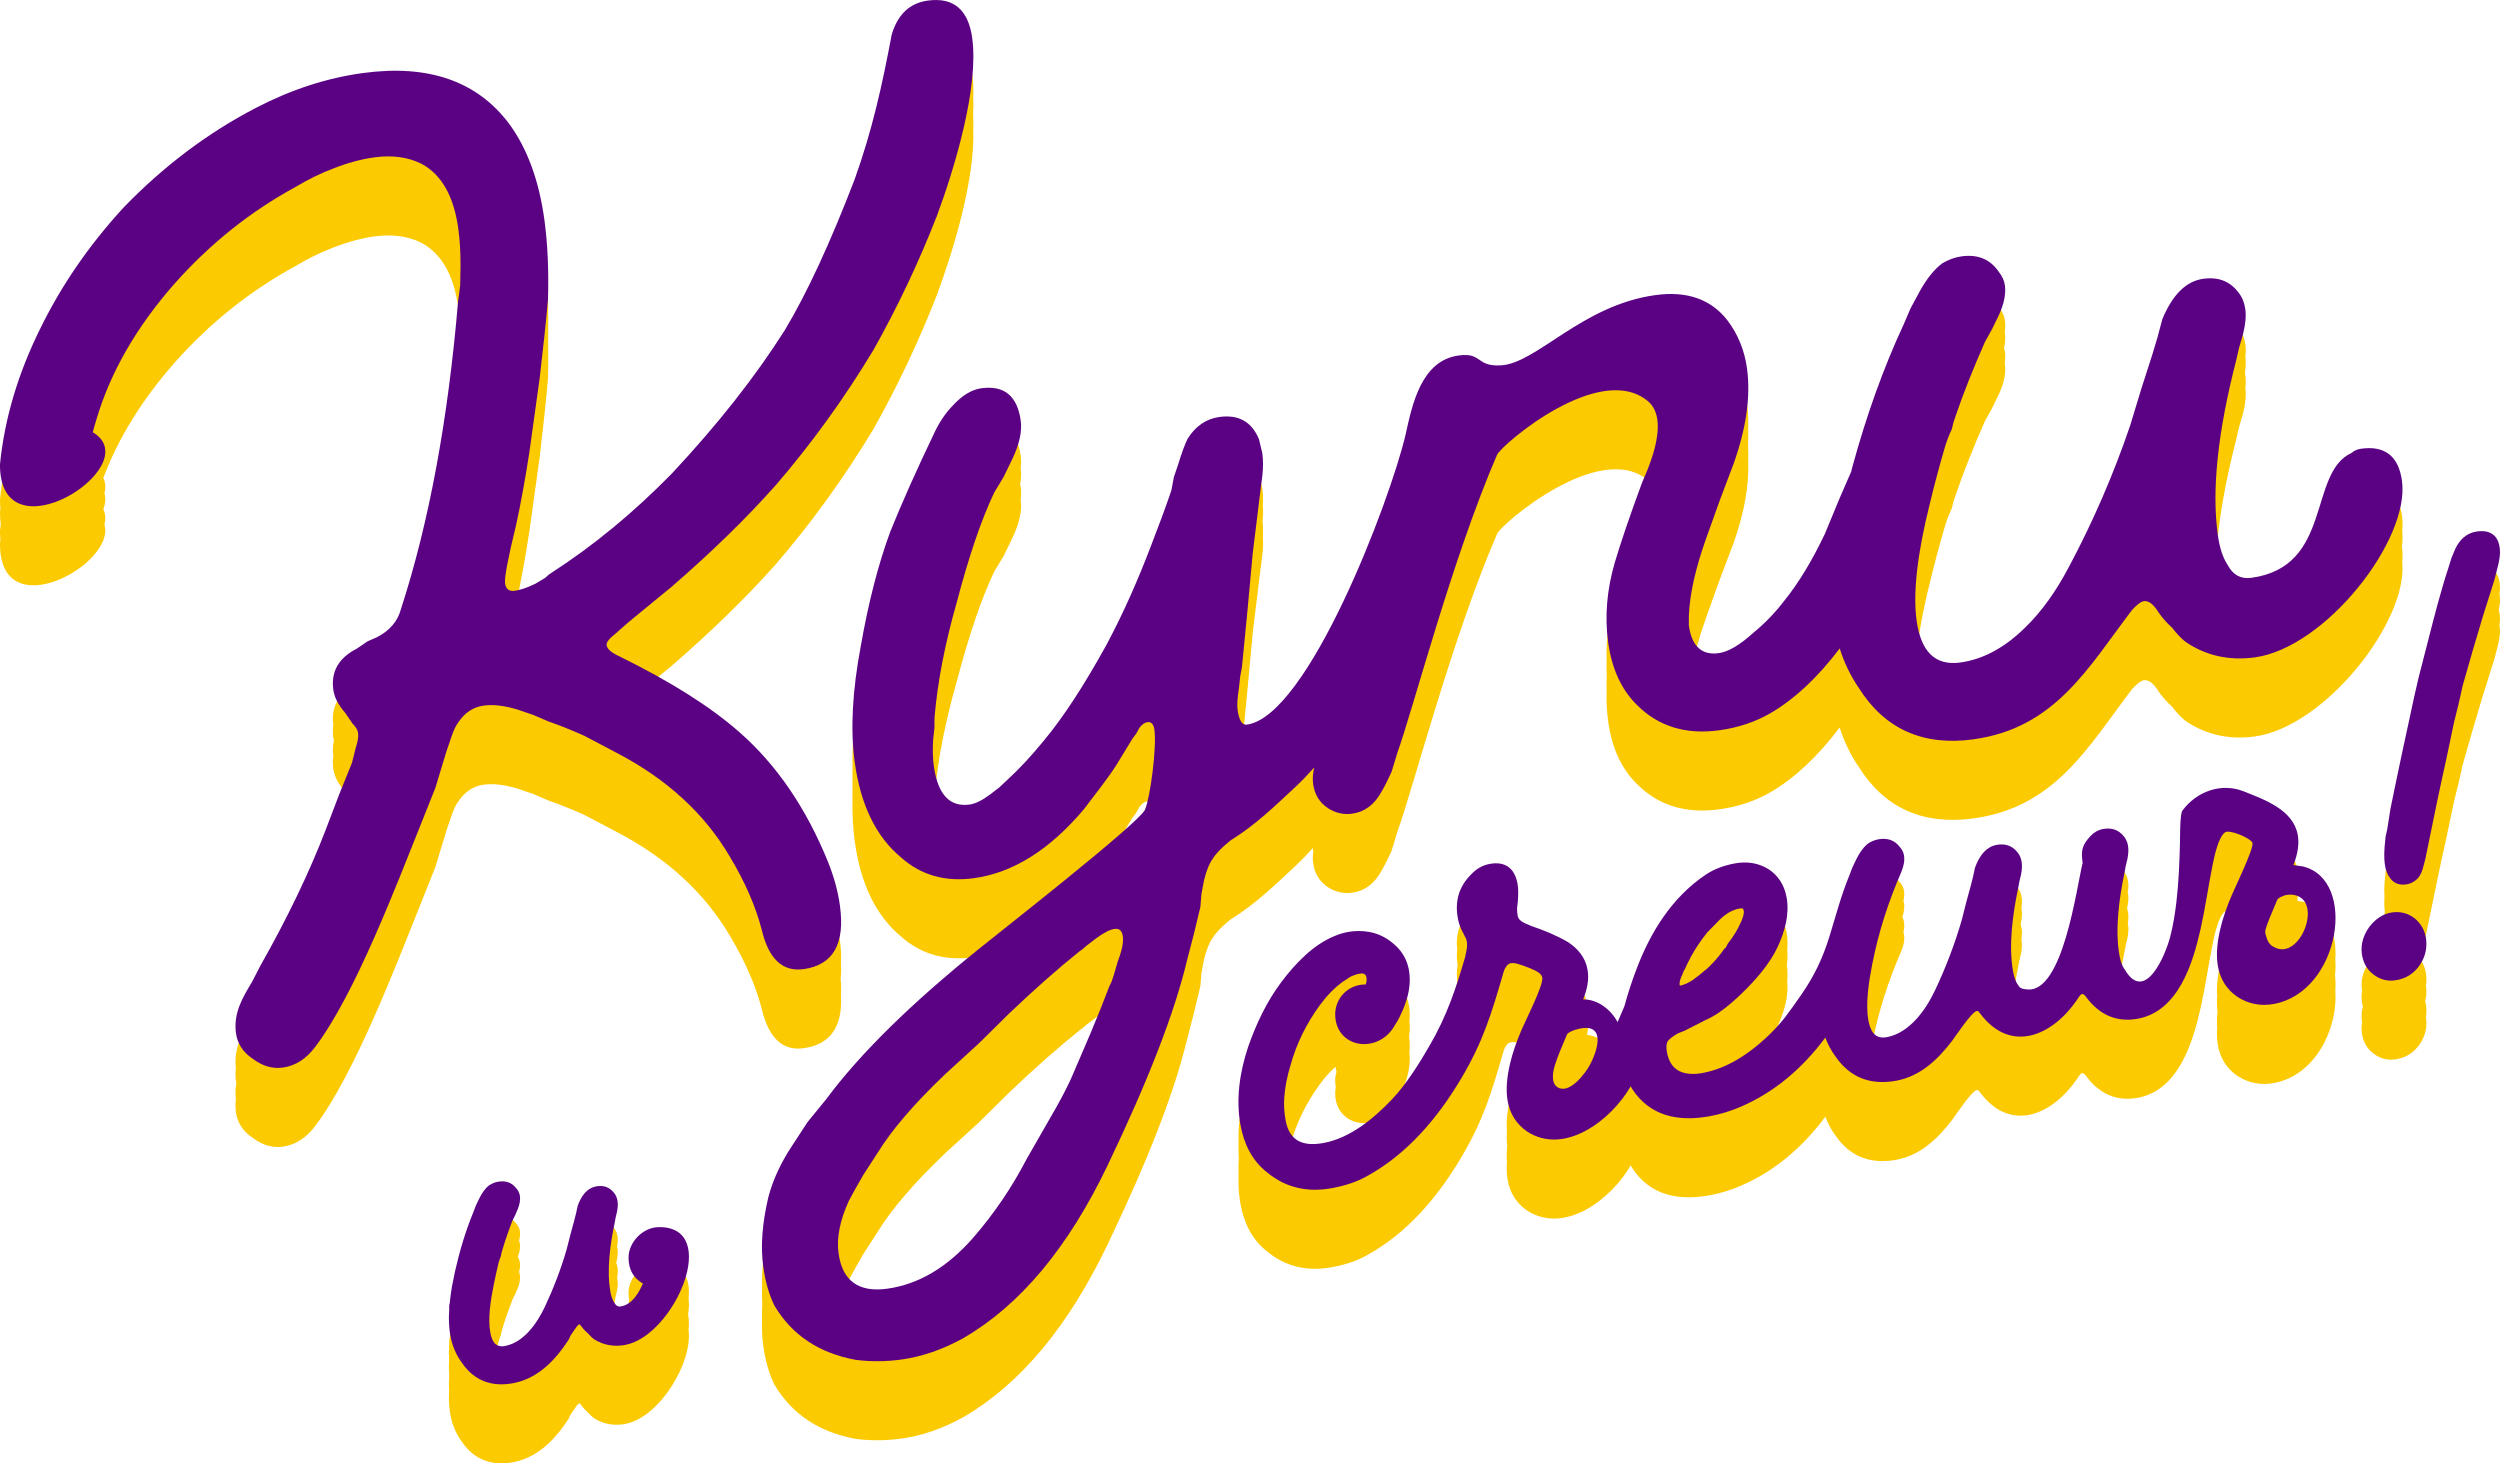 <?xml version="1.0" encoding="UTF-8"?>
<!DOCTYPE svg PUBLIC "-//W3C//DTD SVG 1.1//EN" "http://www.w3.org/Graphics/SVG/1.1/DTD/svg11.dtd">
<!-- Creator: CorelDRAW 2018 (64-Bit) -->
<svg xmlns="http://www.w3.org/2000/svg" xml:space="preserve" width="130.283mm" height="76.262mm" version="1.1" style="shape-rendering:geometricPrecision; text-rendering:geometricPrecision; image-rendering:optimizeQuality; fill-rule:evenodd; clip-rule:evenodd"
viewBox="0 0 321036 187921"
 xmlns:xlink="http://www.w3.org/1999/xlink">
 <defs>
  <style type="text/css">
   <![CDATA[
    .fil2 {fill:#5B0284}
    .fil1 {fill:#5B0284;fill-rule:nonzero}
    .fil0 {fill:#FCCA00;fill-rule:nonzero}
   ]]>
  </style>
 </defs>
 <g id="Слой_x0020_1">
  <path class="fil0" d="M253424 105096c-6481,880 -11391,-1317 -14722,-6594 -1068,-1563 -1888,-3257 -2457,-5083 -2828,3734 -5786,6503 -8878,8306 -1962,1139 -4167,1874 -6613,2208 -4282,582 -7790,-498 -10531,-3240 -2010,-1968 -3251,-4664 -3716,-8090 -173,-1273 -237,-2562 -191,-3865 -24,-666 -18,-1335 17,-2008 -35,-668 -42,-1340 -17,-2016 -90,-2589 258,-5236 1046,-7945 768,-2596 1924,-5993 3474,-10190 118,-347 953,-2039 1519,-4020 -184,-329 -422,-626 -724,-881 -6225,-5234 -18849,5636 -19379,6862 -5762,13305 -10755,32568 -12785,38203l-776 2536c-479,1060 -920,1931 -1326,2609 -900,1618 -2146,2534 -3736,2750 -1102,150 -2129,-84 -3085,-702 -1096,-722 -1734,-1757 -1918,-3103 -62,-459 -56,-952 20,-1479l-20 -130c-15,-107 -26,-216 -33,-326 -726,812 -1450,1558 -2168,2234 -2748,2558 -5203,4958 -8399,6935 -1123,900 -1888,1689 -2294,2368 -422,555 -795,1478 -1118,2767l-326 1727 -143 1701 -834 3477 -861 3293c-1581,6693 -4991,15502 -10232,26431 -5046,10527 -11206,17904 -18479,22134 -2664,1483 -5341,2408 -8030,2773 -1958,266 -3888,280 -5788,40 -4726,-853 -8220,-3180 -10480,-6984 -690,-1401 -1167,-3080 -1432,-5037 -141,-1033 -190,-2129 -145,-3287 -27,-652 -20,-1325 19,-2021 -39,-643 -46,-1308 -19,-1995 -86,-2157 183,-4555 806,-7197 574,-2195 1583,-4388 3030,-6578l2010 -3076 2402 -2943c4316,-5818 10854,-12251 19613,-19297 2093,-1718 20418,-16025 21304,-17846 374,-875 777,-3073 1030,-5277 -153,-277 -384,-395 -693,-353 -366,50 -709,285 -1026,702l-450 808 -476 626 -1985 3259c-511,816 -1189,1781 -2036,2893l-2218 2917c-4400,5208 -9107,8151 -14121,8834 -3670,499 -6780,-386 -9331,-2654 -3228,-2675 -5218,-6765 -5965,-12269 -227,-1663 -321,-3453 -284,-5370 -12,-657 -9,-1332 10,-2021 -19,-651 -22,-1319 -9,-2003 -67,-3294 287,-6995 1062,-11102 981,-5614 2244,-10521 3791,-14717 1492,-3691 3352,-7868 5584,-12532 673,-1462 1501,-2696 2486,-3701 1196,-1284 2404,-2009 3628,-2175 2935,-400 4621,991 5053,4171 66,484 63,1004 -7,1555l7 53c82,603 59,1258 -71,1965 26,145 50,293 71,447 66,484 63,1002 -7,1552l7 56c182,1345 -160,2948 -1028,4810l-1168 2402 -610 1017 -610 1017c-1645,3462 -3248,8166 -4806,14108 -1521,5313 -2471,10239 -2850,14776l-7 1107c574,3280 2081,4754 4514,4423 735,-99 1611,-530 2628,-1291l1185 -909 1160 -1091c1440,-1317 2961,-2958 4563,-4919 2464,-2952 5145,-7053 8042,-12307 2086,-3895 4045,-8273 5876,-13130 924,-2368 1743,-4597 2454,-6687l325 -1727 535 -1567c428,-1427 836,-2543 1226,-3343 1024,-1634 2392,-2569 4105,-2801 2447,-333 4133,621 5061,2862l432 1809c92,683 114,1416 61,2197 48,639 35,1316 -35,2034 70,622 82,1284 35,1986 52,691 34,1430 -54,2213l-359 2851 -886 7223 -678 7378 -703 7197 -108 575 -109 575 -3 27c210,437 494,631 851,584 7856,-1070 18347,-28627 20362,-37151 856,-3870 1987,-9595 6837,-10253 3056,-415 2183,1434 5390,1273 4624,-232 10418,-7742 19892,-9029 4037,-548 7111,527 9221,3230 1367,1806 2208,3872 2525,6195 144,1064 194,2173 150,3328 27,659 20,1334 -19,2026 39,648 45,1313 19,1994 126,3124 -492,6614 -1855,10471l-1786 4728 -1762 4910c-908,2549 -1539,4864 -1892,6946 588,1675 1761,2392 3522,2152 1223,-166 2723,-1055 4496,-2666 1457,-1195 2766,-2556 3929,-4086 1813,-2239 3543,-5090 5190,-8552l1970 -4754 1413 -3235 131 -525c1825,-6725 4041,-12882 6645,-18468l850 -1986 1194 -2217c901,-1618 1861,-2807 2878,-3568 806,-483 1638,-784 2493,-900 2079,-282 3663,374 4753,1970 450,562 717,1148 799,1759 62,454 53,938 -25,1454l25 154c80,586 42,1224 -112,1911 52,166 88,332 112,502 62,453 53,938 -25,1455l25 153c149,1100 -113,2383 -786,3845l-876 1800 -901 1617c-1523,3446 -2775,6607 -3755,9481l-268 784 -242 967c-388,800 -708,1654 -958,2560 -681,2334 -1298,4660 -1855,6978 -883,3530 -1453,6627 -1709,9289l11 77c548,4036 2413,5837 5593,5405 2936,-399 5722,-1900 8358,-4501 2090,-2028 3976,-4650 5656,-7870 3076,-5774 5684,-11797 7820,-18067l1419 -4679 1445 -4493 643 -2143 618 -2326c656,-1584 1424,-2810 2302,-3677 879,-867 1868,-1376 2969,-1524 1959,-267 3472,336 4545,1810 450,562 734,1272 850,2127 63,464 61,989 -4,1579l4 30c78,578 57,1255 -65,2031 26,123 47,250 65,380 63,463 61,989 -4,1579l4 31c116,856 13,1928 -309,3219l-511 1749 -351 1544c-1442,5586 -2299,10537 -2571,14853 48,650 113,1280 196,1891 232,1712 660,3024 1281,3936 672,1279 1682,1826 3027,1644 10520,-1430 7253,-13481 12881,-16042 335,-294 746,-474 1236,-541 3056,-415 4802,966 5235,4146 80,589 88,1217 30,1874 64,640 45,1322 -47,2034l17 112c80,592 88,1223 30,1883 740,7633 -9959,21158 -18927,22377 -3301,450 -6256,-207 -8864,-1971 -554,-422 -1135,-1028 -1740,-1819 -712,-650 -1302,-1318 -1768,-2000 -638,-1035 -1264,-1511 -1876,-1428 -367,50 -875,431 -1526,1143 -5624,7393 -9870,15169 -20354,16596zm-223134 31996c-303,-2534 867,-4465 2100,-6525l1035 -2010c3514,-6208 6329,-12071 8444,-17590l1652 -4336 1555 -3846 -750 -1099c-882,-1002 -1392,-1991 -1524,-2970 -76,-563 -76,-1092 2,-1589l-2 -19c-97,-713 -70,-1373 83,-1980 -35,-144 -64,-288 -83,-432 -76,-562 -75,-1090 2,-1586l-2 -23c-317,-2322 691,-4080 3021,-5268 455,-311 912,-623 1368,-933l1234 -543c1629,-843 2650,-2042 3062,-3592 3600,-11079 6046,-24241 7336,-39490l234 -1774c-47,-674 -113,-1322 -198,-1945 -564,-4158 -2126,-6936 -4683,-8332 -1739,-884 -3770,-1169 -6095,-852 -1712,232 -3514,727 -5406,1481 -1539,584 -3115,1358 -4727,2326 -5799,3154 -10968,7283 -15507,12386 -4200,4773 -7258,9718 -9174,14831 303,606 330,1275 144,1963 204,644 132,1344 -149,2052 306,608 332,1280 145,1969 1585,4993 -13477,13390 -13407,2417l52 -491c-36,-349 -54,-720 -52,-1117 31,-304 65,-608 100,-911 -69,-454 -104,-952 -100,-1500l52 -491c-36,-348 -54,-719 -52,-1117 581,-5809 2287,-11585 5119,-17327 2727,-5602 6313,-10824 10763,-15665 5133,-5307 10783,-9562 16949,-12768 4537,-2362 9128,-3858 13776,-4490 8441,-1148 14718,1050 18836,6595 2302,3175 3792,7271 4473,12285 360,2642 522,5540 487,8699 7,653 5,1317 -6,1992l0 20c12,656 13,1324 6,2004l0 3c11,1013 0,2055 -31,3125 -247,2775 -601,6123 -1064,10049l-660 4761 -662 4761c-528,3436 -1099,6566 -1713,9390 -255,1037 -474,1969 -659,2797 145,29 311,31 498,5 734,-100 1628,-408 2678,-925l1209 -725 501 -443 342 -233c5383,-3473 10536,-7723 15456,-12752 5874,-6281 10705,-12418 14501,-18416 2842,-4746 5826,-11194 8954,-19343 2265,-6313 3526,-12051 4758,-18586 768,-2597 2315,-4053 4638,-4369 3303,-449 5203,1162 5703,4831 132,974 170,2044 131,3180 25,653 17,1337 -18,2043 36,633 42,1295 17,1981 241,6399 -2595,15679 -4683,21279 -2309,5921 -5019,11645 -8129,17176 -3760,6241 -7953,12044 -12580,17407 -3781,4251 -8237,8595 -13363,13029l-4370 3584 -646 537c5773,2951 10344,5910 13714,8875 4807,4203 8619,9791 11435,16757 757,1890 1259,3752 1508,5587 142,1039 183,1980 122,2821 46,714 35,1374 -33,1979 68,736 77,1416 33,2043 258,4127 -1346,6426 -4810,6898 -2690,364 -4478,-1322 -5360,-5064 -783,-3008 -2140,-6125 -4075,-9349 -3245,-5538 -8084,-9987 -14521,-13347l-4228 -2229c-1723,-762 -3238,-1366 -4544,-1811l-1985 -852 -1957 -668c-1691,-516 -3146,-693 -4371,-526 -1344,182 -2431,892 -3260,2126 -317,417 -610,1016 -876,1801l-669 1959 -1419 4678 -1811 4543c-3250,8094 -8540,22043 -13653,28764 -1161,1529 -2537,2401 -4128,2617 -1345,184 -2644,-201 -3893,-1152 -1234,-829 -1944,-1916 -2126,-3261 -81,-604 -81,-1174 -15,-1719 -85,-713 -53,-1379 64,-2012 -19,-95 -35,-191 -49,-289 -81,-604 -81,-1175 -13,-1720zm83617 32923c4036,-550 7726,-2732 11069,-6551 2692,-3107 4975,-6469 6850,-10088l1509 -2634 1511 -2634c1112,-1896 2005,-3575 2678,-5037l2553 -5952c940,-2247 1731,-4223 2371,-5928l292 -601 267 -783 106 -366c-611,88 -1422,510 -2430,1265l-1186 909 -500 442 -341 233c-2808,2251 -5811,4903 -9010,7953l-3953 3901 -4321 3952c-3970,3779 -6874,7164 -8709,10153l-927 1434 -925 1434c-706,1216 -1308,2296 -1804,3234 -418,916 -743,1795 -974,2638 833,2437 2791,3446 5873,3027zm79605 -20800c-56,-671 -34,-1360 40,-2041 -85,-646 -89,-1314 -40,-1979 -110,-1320 85,-2709 372,-3973 350,-1529 897,-3034 1514,-4474 172,-404 595,-1279 1056,-2273 -187,-75 -377,-145 -566,-212l-470 -177 -403 -117c-311,-110 -672,-189 -1003,-128 -487,89 -754,632 -900,1035 -1567,5388 -2640,9044 -5584,13954 -2953,4926 -6806,9482 -11878,12293 -1410,826 -3025,1314 -4626,1606 -3068,560 -5891,-17 -8306,-2021 -1951,-1526 -2983,-3678 -3421,-6084 -229,-1252 -299,-2514 -244,-3770 -30,-673 -21,-1346 24,-2017 -46,-666 -53,-1332 -24,-1997 -122,-2662 382,-5330 1220,-7870 1024,-2923 2386,-5829 4254,-8314 1780,-2367 4109,-4842 6909,-5956 533,-223 1086,-391 1654,-495 900,-165 1812,-165 2714,-11 1340,229 2488,878 3467,1811 884,841 1434,1870 1652,3071 126,688 140,1381 68,2067 76,678 50,1358 -54,2027 113,665 123,1333 54,1995 180,1604 -215,3219 -850,4692 -271,630 -589,1311 -978,1878 -2118,3894 -7643,3054 -7706,-1282 -4,-281 22,-556 76,-821 -45,-248 -72,-510 -76,-786 -6,-422 57,-828 176,-1209 -61,-206 -107,-424 -137,-654 -743,668 -1404,1421 -1997,2231 -1736,2370 -3033,4982 -3806,7833 -194,621 -355,1250 -481,1886 630,2270 2369,2803 4752,2368 3391,-620 6425,-3127 8737,-5554 1880,-1970 3536,-4624 4893,-6973 1849,-3199 2955,-6124 3983,-9454 -169,-409 -295,-833 -375,-1268 -134,-736 -160,-1441 -75,-2112 -81,-694 -62,-1357 61,-1989 -120,-706 -143,-1384 -61,-2030 -229,-1962 345,-3688 1795,-5113 653,-706 1447,-1173 2393,-1345 1986,-364 3195,573 3553,2531 116,640 104,1369 58,2044 60,617 28,1280 -19,1883l-21 190 2 10c86,475 496,762 901,947l872 378c1596,540 3201,1190 4676,2049 1290,841 2241,1984 2519,3522 112,614 108,1200 28,1771 106,704 61,1374 -73,2027l18 82c1640,196 3116,1416 3893,2890 303,-683 597,-1370 882,-2062 426,-1589 947,-3158 1527,-4699 1804,-4796 4574,-9261 8893,-12168 1129,-761 2424,-1214 3760,-1457 1500,-275 2954,-87 4278,710 1319,854 2080,2104 2361,3643 133,728 152,1462 82,2190 69,676 46,1355 -50,2027 104,663 112,1330 50,1993 199,1971 -385,3967 -1207,5744 -1033,2234 -2859,4302 -4615,6000 -928,897 -1932,1786 -3002,2512 -571,385 -1181,710 -1801,991l-2274 1160c662,112 1355,66 2010,-54 3144,-574 5901,-2413 8207,-4554 868,-805 1673,-1676 2404,-2597 731,-956 1425,-1951 2110,-2941 1670,-2416 2732,-4665 3598,-7461 826,-2670 1472,-5207 2541,-7804l386 -1020 535 -1113c353,-706 817,-1432 1433,-1939l16 -14 17 -11c413,-274 865,-468 1353,-558 1115,-204 2076,91 2756,996 264,299 448,639 520,1034 82,446 42,904 -66,1348 29,83 50,171 66,260 111,607 -4,1237 -206,1822 98,183 170,378 206,589 82,445 42,903 -66,1347 29,84 50,171 66,261 131,715 -51,1463 -325,2133 -1703,3946 -2919,7671 -3749,11893 -126,645 -258,1363 -369,2108 300,1086 903,1860 2230,1617 1489,-273 2723,-1161 3737,-2250 1045,-1120 1856,-2471 2508,-3852 1357,-2879 2497,-5856 3381,-8899l589 -2317 602 -2213 263 -1045 255 -1173 8 -27c257,-708 612,-1428 1127,-1985 449,-484 995,-819 1647,-937 1054,-193 1977,81 2649,921 304,346 473,766 555,1216 84,465 50,974 -31,1460l31 149c102,558 32,1181 -84,1749l-44 180c55,155 98,317 128,482 84,465 50,974 -31,1460l31 148c102,560 32,1182 -84,1750l-205 845 -137 764c-302,1435 -580,3003 -750,4594 26,190 57,379 91,566 104,563 285,1247 635,1712l14 20 11 21c274,468 689,480 1186,526 4390,398 6158,-12052 6994,-15873 8,-184 29,-357 66,-525 -179,-1414 -72,-2114 996,-3267 448,-484 995,-818 1647,-937 1056,-193 1977,82 2649,921 304,347 474,765 555,1216 86,466 50,977 -31,1463l31 146c103,559 31,1181 -83,1750l-45 181c57,155 97,315 128,480 86,466 50,977 -31,1463l31 146c103,559 31,1181 -83,1749l-206 847 -138 765c-301,1435 -579,3004 -749,4595 27,190 57,378 91,565 103,563 285,1246 635,1711l15 20 12 21c2604,4447 5230,-1833 5838,-4177 383,-1477 628,-3004 804,-4518 292,-2520 394,-5058 454,-7593 15,-615 -14,-3665 312,-4108 1810,-2453 4973,-3626 7872,-2474 2652,1054 6354,2363 6938,5571 106,579 103,1169 25,1753 102,676 60,1367 -72,2042l39 180 682 99c3098,750 4393,3952 4150,7437 50,657 35,1338 -36,2026 72,644 83,1315 36,1997 353,4785 -2532,10846 -7888,11824 -1673,305 -3255,17 -4693,-921 -1366,-944 -2190,-2254 -2487,-3886 -139,-759 -157,-1557 -97,-2349 -57,-670 -34,-1358 40,-2039 -86,-645 -90,-1313 -40,-1978 -111,-1321 84,-2713 371,-3978 348,-1529 896,-3034 1513,-4474 161,-373 544,-1191 970,-2135 -771,-305 -1573,-482 -1855,-275 -897,657 -1423,3348 -1629,4382 -524,2634 -895,5287 -1479,7914 -993,4471 -2858,10678 -8095,11634 -2735,500 -4924,-520 -6579,-2723 -587,-859 -789,-322 -1259,359 -3142,4547 -8471,6923 -12410,1679 -72,-105 -224,-305 -368,-316 -612,-46 -2817,3313 -3218,3839 -1851,2420 -4086,4559 -7198,5127 -3210,586 -5855,-356 -7733,-3050 -577,-766 -1024,-1599 -1352,-2490 -2877,3865 -6465,7007 -10945,8914 -1260,536 -2570,938 -3916,1184 -3961,724 -7635,41 -9946,-3510 -65,-110 -128,-222 -189,-335 -2474,4324 -8480,8945 -13305,5800 -1368,-944 -2190,-2254 -2488,-3887 -139,-760 -157,-1556 -98,-2350zm-135841 25442c-18,-322 -29,-648 -29,-974l45 -979 -8 -495 84 -418c57,-654 150,-1309 259,-1974l401 -1987c582,-2608 1350,-5185 2362,-7646l323 -853 445 -924c296,-597 686,-1207 1206,-1634l17 -13 18 -12c350,-232 735,-397 1149,-473 952,-173 1777,81 2355,851 227,258 387,553 449,894 77,426 27,864 -92,1284 40,104 71,211 92,324 108,592 -35,1209 -258,1769 126,194 216,408 258,642 77,426 27,864 -92,1285 40,103 71,211 92,323 111,607 -42,1240 -273,1811l-331 765 -325 644c-492,1269 -948,2550 -1327,3857l-86 297 -87 430 -18 41c-137,317 -238,647 -318,983 -224,943 -427,1890 -617,2841 -67,340 -137,704 -202,1082 266,690 741,1138 1663,968 1222,-223 2233,-953 3064,-1846 862,-925 1532,-2041 2070,-3179 1126,-2387 2068,-4854 2802,-7374l489 -1924 500 -1836 217 -865 214 -979 10 -26c215,-597 514,-1203 948,-1672 382,-413 850,-697 1407,-799 901,-165 1693,70 2267,787 260,298 405,657 476,1044 80,441 34,927 -51,1382 19,75 36,149 51,225 87,474 28,997 -70,1482l-92 383c76,173 127,357 162,547 80,441 34,926 -51,1382 19,75 36,150 51,225 87,474 28,998 -70,1482l-170 699 -114 634c-214,1020 -415,2121 -557,3246l10 55c83,455 230,1015 514,1391l15 20 11 21c194,331 431,477 816,407 359,-65 681,-206 970,-398l-6 -181c-3,-261 25,-521 80,-775 -49,-261 -76,-538 -80,-833 -5,-392 61,-782 186,-1154 -118,-379 -179,-798 -186,-1258 -3,-261 25,-521 80,-775 -49,-261 -76,-539 -80,-833 -29,-2021 1835,-3946 3862,-3974 3129,-45 4144,2027 3848,4655 85,631 57,1327 -63,2059 124,594 140,1259 62,1963 556,4182 -3734,11276 -8150,12083 -1383,253 -2714,47 -3936,-702 -297,-206 -563,-475 -797,-751 -290,-245 -562,-518 -801,-838 -49,-74 -263,-358 -344,-371 -97,39 -294,264 -348,327l-758 1097 -273 583 -20 29c-221,319 -442,640 -668,967 -1604,2210 -3708,4072 -6468,4577 -2692,492 -4919,-305 -6488,-2556 -796,-1061 -1297,-2265 -1536,-3568 -138,-761 -185,-1552 -188,-2347l29 -635c-18,-322 -29,-647 -29,-974l45 -979 -5 -289c-27,-379 -39,-761 -40,-1144l29 -634zm248534 -59557c-50,-627 -29,-1271 20,-1895l116 -1225 230 -1038 396 -2525 496 -2436 1003 -4781 1014 -4686c335,-1635 702,-3265 1085,-4898l1258 -4905c793,-3090 1598,-6268 2595,-9291l397 -1272 493 -1181c571,-1168 1463,-2025 2793,-2201 1683,-223 2750,515 2908,2228 54,403 23,848 -42,1280 17,105 32,214 42,328 73,544 -7,1163 -125,1728 61,208 102,436 125,683 54,403 23,847 -42,1280 17,105 32,215 42,329 88,665 -51,1442 -207,2095l-484 1908 -1472 4655c-906,2988 -1775,5980 -2618,8972 -326,1580 -709,3143 -1105,4699l-1000 4779c-775,3424 -1476,6863 -2177,10302l-502 2459 -304 1132c-118,431 -295,857 -588,1240l-18 19c555,615 897,1350 1010,2204 66,499 58,986 -22,1457l22 151c84,644 48,1265 -110,1859 48,178 85,363 110,552 66,500 58,988 -22,1459l22 149c156,1185 -102,2295 -758,3294 -765,1164 -1857,1852 -3239,2035 -1014,134 -1958,-137 -2769,-757 -867,-663 -1337,-1577 -1481,-2654 -62,-474 -47,-934 36,-1380 -14,-75 -26,-151 -36,-227 -82,-616 -32,-1209 129,-1776 -57,-205 -100,-417 -129,-635 -62,-474 -47,-934 36,-1380 -14,-75 -26,-152 -36,-228 -167,-1247 212,-2403 944,-3432 581,-759 1295,-1376 2169,-1691 -78,-252 -129,-512 -163,-771 -86,-649 -82,-1329 -40,-1991 -50,-626 -29,-1272 20,-1895l16 -167c-81,-639 -77,-1306 -35,-1957zm-13998 11135c1102,496 2158,-40 2927,-995 -223,-100 -478,-167 -772,-196 -369,-36 -733,1 -1076,115 -286,104 -554,250 -801,426l-211 488 -68 161zm-91543 18103c1062,27 2222,-1196 2938,-2188 -409,7 -912,103 -1522,307 -286,103 -554,249 -802,425l-209 488 -405 968z"/>
  <path class="fil1" d="M253424 94944c-6481,881 -11391,-1316 -14722,-6594 -1068,-1564 -1887,-3257 -2457,-5083 -2828,3734 -5788,6503 -8878,8307 -1962,1139 -4168,1874 -6613,2208 -4281,582 -7791,-498 -10531,-3240 -2012,-1969 -3251,-4665 -3717,-8091 -450,-3302 -163,-6703 854,-10205 770,-2596 1926,-5993 3474,-10189 258,-758 3917,-7891 795,-10530 -6225,-5232 -18848,5638 -19379,6864 -5761,13305 -10754,32568 -12784,38204l-775 2535c-478,1061 -921,1932 -1327,2609 -900,1617 -2146,2535 -3736,2751 -1101,149 -2130,-84 -3086,-702 -1095,-723 -1734,-1757 -1917,-3103 -88,-644 -41,-1355 143,-2132 -786,890 -1568,1701 -2345,2432 -2748,2558 -5203,4958 -8400,6935 -1123,900 -1888,1689 -2294,2367 -422,556 -795,1478 -1118,2768l-325 1726 -143 1701 -835 3476 -860 3294c-1581,6693 -4992,15503 -10232,26431 -5046,10527 -11206,17905 -18479,22133 -2663,1483 -5341,2408 -8030,2774 -1958,266 -3888,280 -5788,39 -4726,-853 -8220,-3180 -10481,-6984 -688,-1401 -1166,-3079 -1432,-5037 -349,-2568 -129,-5525 661,-8872 573,-2195 1583,-4388 3031,-6579l2010 -3076 2402 -2944c4316,-5818 10853,-12251 19613,-19297 2093,-1718 20418,-16026 21304,-17847 709,-1656 1520,-8050 1221,-10256 -99,-733 -394,-1067 -884,-1001 -366,50 -708,284 -1026,701l-450 808 -476 626 -1985 3259c-512,817 -1190,1781 -2035,2893l-2219 2917c-4400,5207 -9107,8152 -14121,8834 -3670,499 -6780,-386 -9331,-2655 -3228,-2675 -5218,-6765 -5965,-12269 -566,-4159 -307,-9114 780,-14868 981,-5615 2244,-10520 3791,-14717 1492,-3690 3352,-7868 5584,-12531 672,-1462 1501,-2695 2486,-3702 1196,-1284 2404,-2009 3628,-2175 2935,-400 4619,991 5052,4171 182,1345 -160,2949 -1028,4811l-1168 2401 -610 1017 -610 1017c-1646,3463 -3248,8166 -4807,14108 -1520,5314 -2469,10240 -2849,14776l-8 1309 -168 1517c-77,1257 -51,2374 83,3352 498,3670 2032,5329 4601,4980 735,-100 1610,-531 2628,-1292l1184 -909 1160 -1091c1440,-1317 2961,-2957 4563,-4919 2464,-2951 5145,-7053 8043,-12306 2085,-3896 4044,-8273 5875,-13131 924,-2368 1743,-4597 2454,-6688l325 -1726 535 -1567c429,-1428 838,-2543 1226,-3343 1024,-1634 2392,-2568 4105,-2801 2446,-333 4132,622 5061,2862l432 1809c116,857 119,1791 7,2802l-359 2852 -886 7221 -678 7379 -703 7198 -108 574 -109 575 -167 1518c-201,1273 -259,2215 -176,2827 183,1345 580,1976 1191,1894 7855,-1069 18346,-28627 20361,-37151 857,-3870 1988,-9595 6839,-10253 3056,-415 2183,1434 5388,1272 4626,-232 10419,-7741 19893,-9029 4037,-548 7111,527 9221,3230 1367,1808 2208,3873 2525,6197 481,3547 -86,7611 -1706,12191l-1786 4728 -1760 4910c-1353,3797 -2091,7074 -2214,9831l-8 1308c366,2692 1650,3886 3851,3587 1222,-166 2722,-1055 4495,-2666 1457,-1194 2766,-2556 3929,-4085 1813,-2239 3543,-5090 5190,-8553l1970 -4753 1412 -3235 131 -525c1826,-6726 4041,-12882 6645,-18468l850 -1986 1194 -2217c901,-1618 1861,-2807 2878,-3568 806,-483 1638,-783 2493,-900 2079,-282 3663,374 4752,1970 450,561 718,1148 800,1759 149,1101 -112,2383 -786,3845l-876 1801 -900 1617c-1525,3447 -2777,6606 -3755,9480l-269 785 -241 967c-389,799 -709,1654 -959,2560 -681,2335 -1298,4660 -1855,6979 -1614,6447 -2181,11446 -1698,14993 548,4036 2414,5838 5593,5405 2936,-399 5721,-1899 8358,-4501 2090,-2028 3976,-4650 5656,-7869 3076,-5774 5684,-11797 7820,-18067l1419 -4678 1444 -4494 643 -2143 618 -2326c656,-1584 1424,-2810 2302,-3677 879,-866 1868,-1375 2969,-1524 1958,-267 3473,336 4545,1811 450,562 733,1271 849,2127 117,856 13,1929 -309,3218l-509 1751 -352 1543c-2367,9166 -3157,16624 -2376,22372 233,1712 660,3024 1283,3936 672,1280 1681,1827 3026,1644 10520,-1430 7253,-13481 12881,-16041 335,-294 746,-475 1235,-541 3058,-415 4804,966 5236,4146 1030,7578 -9820,21418 -18897,22651 -3302,449 -6256,-207 -8864,-1970 -555,-423 -1136,-1029 -1741,-1819 -712,-650 -1301,-1318 -1767,-2001 -639,-1034 -1265,-1511 -1876,-1428 -367,50 -876,431 -1526,1142 -5624,7393 -9871,15170 -20354,16596zm-217101 42150c-1347,184 -2645,-201 -3895,-1152 -1233,-828 -1942,-1916 -2125,-3262 -352,-2590 835,-4547 2087,-6636l1035 -2010c3514,-6208 6329,-12072 8444,-17591l1652 -4336 1678 -4152 243 -967 241 -968c267,-784 368,-1420 300,-1910 -50,-366 -291,-769 -725,-1209l-934 -1367c-882,-1002 -1392,-1990 -1524,-2970 -317,-2322 691,-4080 3021,-5268 455,-311 912,-623 1367,-933l1234 -542c1630,-844 2650,-2042 3062,-3592 3601,-11079 6046,-24242 7336,-39490l275 -2093 42 -2435c13,-1746 -81,-3353 -282,-4820 -564,-4158 -2126,-6937 -4683,-8332 -1739,-885 -3771,-1169 -6095,-853 -1713,233 -3514,727 -5405,1482 -1540,584 -3117,1358 -4729,2325 -5799,3155 -10967,7284 -15506,12386 -4856,5519 -8186,11266 -9987,17241 -217,693 -411,1370 -580,2032 104,1 -2363,-1814 312,5 6427,4373 -12263,16172 -12185,3954 581,-5809 2287,-11585 5119,-17327 2726,-5602 6313,-10824 10762,-15665 5134,-5307 10783,-9563 16950,-12769 4536,-2361 9128,-3857 13776,-4490 8441,-1148 14719,1050 18836,6594 2302,3175 3792,7271 4473,12286 415,3058 568,6463 456,10215 -246,2775 -600,6123 -1063,10048l-660 4762 -662 4760c-528,3436 -1099,6566 -1712,9389 -1042,4253 -1512,6746 -1412,7480 100,733 518,1051 1250,951 734,-100 1628,-407 2678,-925l1209 -725 501 -442 342 -233c5383,-3473 10535,-7723 15456,-12752 5874,-6281 10705,-12418 14501,-18416 2841,-4746 5826,-11194 8954,-19342 2263,-6314 3526,-12051 4759,-18586 768,-2596 2314,-4053 4638,-4369 3302,-449 5203,1162 5702,4830 865,6358 -2287,16776 -4553,22855 -2309,5920 -5019,11645 -8129,17175 -3760,6241 -7953,12044 -12580,17407 -3782,4251 -8237,8594 -13363,13029l-4370 3584 -1345 1117 -1501 1325c-790,606 -1158,1092 -1109,1458 66,490 631,974 1692,1453 6542,3220 11652,6450 15331,9687 4807,4203 8620,9790 11435,16756 756,1891 1259,3753 1508,5588 666,4892 -897,7597 -4689,8113 -2690,365 -4478,-1323 -5360,-5064 -783,-3008 -2141,-6126 -4075,-9350 -3245,-5538 -8085,-9987 -14522,-13347l-4227 -2228c-1723,-762 -3237,-1366 -4543,-1811l-1985 -852 -1960 -668c-1690,-517 -3146,-693 -4369,-527 -1344,183 -2432,892 -3261,2126 -316,416 -609,1015 -876,1800l-668 1960 -1420 4678 -1811 4543c-3250,8093 -8540,22044 -13652,28764 -1162,1529 -2539,2401 -4128,2617zm77583 28397c4037,-550 7726,-2732 11069,-6551 2691,-3107 4974,-6469 6850,-10088l1509 -2634 1511 -2635c1112,-1895 2005,-3574 2678,-5036l2554 -5952c940,-2247 1731,-4223 2371,-5928l292 -601 267 -783 509 -1751c551,-1445 776,-2534 676,-3269 -99,-734 -454,-1060 -1066,-976 -611,83 -1427,505 -2443,1267l-1186 909 -500 442 -341 233c-2809,2251 -5811,4902 -9009,7952l-3954 3901 -4322 3951c-3970,3779 -6873,7164 -8709,10154l-927 1434 -925 1433c-706,1217 -1308,2296 -1804,3235 -1151,2524 -1595,4764 -1327,6721 482,3547 2558,5071 6227,4572z"/>
  <path class="fil2" d="M209403 139500c-2473,4324 -8479,8945 -13305,5801 -1367,-945 -2190,-2254 -2487,-3886 -280,-1531 -69,-3213 275,-4716 348,-1530 896,-3034 1513,-4474 472,-1104 2825,-5746 2655,-6673 -91,-501 -672,-822 -1115,-1014 -332,-165 -693,-299 -1050,-425l-470 -178 -402 -117c-312,-110 -673,-188 -1004,-128 -486,89 -754,631 -901,1034 -1565,5389 -2639,9043 -5583,13954 -2953,4926 -6806,9482 -11879,12294 -1411,825 -3025,1313 -4626,1605 -3068,561 -5891,-17 -8306,-2021 -1951,-1525 -2983,-3678 -3422,-6084 -615,-3366 -88,-6800 977,-10026 1023,-2924 2385,-5830 4253,-8314 1780,-2368 4109,-4843 6909,-5955 533,-224 1086,-392 1654,-496 901,-165 1812,-165 2714,-11 1340,227 2489,877 3468,1810 884,842 1433,1870 1652,3071 322,1754 -85,3540 -782,5153 -271,629 -589,1311 -978,1879 -2118,3893 -7643,3055 -7705,-1281 -30,-2113 1659,-3850 3771,-3880 52,-1 103,-1 153,0 88,-285 146,-601 95,-876 -99,-542 -449,-591 -947,-500 -369,68 -740,206 -1082,361l-554 367 -394 247c-1165,841 -2152,1882 -2999,3039 -1736,2371 -3034,4982 -3807,7833 -413,1331 -680,2698 -778,4089 -68,968 0,1936 175,2890 497,2721 2314,3371 4875,2903 3390,-620 6424,-3128 8736,-5553 1879,-1971 3536,-4625 4893,-6975 2194,-3797 3344,-7207 4553,-11367l191 -945c108,-531 85,-1191 -231,-1695l-436 -857c-217,-475 -375,-972 -469,-1486 -397,-2170 147,-4070 1720,-5616 653,-706 1445,-1172 2392,-1345 1987,-363 3195,573 3553,2531 133,728 98,1571 39,2320l-101 905c12,295 29,613 81,902 87,475 497,762 901,947l872 378c1596,539 3201,1188 4676,2049 1290,841 2240,1984 2520,3521 252,1375 -83,2605 -549,3852 1843,-32 3556,1289 4414,2918 303,-683 597,-1370 882,-2061 426,-1590 946,-3158 1527,-4699 1804,-4796 4574,-9261 8893,-12168 1130,-761 2425,-1213 3760,-1457 1500,-274 2954,-86 4278,711 1319,854 2080,2104 2361,3643 395,2157 -221,4375 -1124,6326 -1033,2235 -2859,4302 -4613,6000 -929,897 -1933,1787 -3003,2512 -571,386 -1182,711 -1800,990l-2549 1301 -832 330c-449,248 -974,576 -1292,956 -281,406 -235,1002 -152,1462 194,1058 656,1987 1644,2467 909,411 1953,393 2915,218 3144,-575 5902,-2414 8207,-4554 867,-806 1672,-1676 2404,-2597 731,-956 1425,-1951 2110,-2940 1670,-2418 2733,-4666 3598,-7461 827,-2670 1472,-5208 2543,-7804l385 -1020 535 -1113c351,-706 815,-1433 1432,-1939l16 -14 18 -12c412,-274 864,-468 1352,-557 1115,-204 2076,91 2756,996 264,300 449,641 521,1035 131,715 -52,1463 -325,2133 -1703,3947 -2919,7671 -3749,11893 -419,2126 -887,5029 -494,7183 249,1361 811,2452 2355,2170 1489,-273 2723,-1161 3738,-2250 1045,-1120 1855,-2471 2507,-3851 1357,-2878 2495,-5855 3380,-8898l589 -2317 601 -2213 263 -1045 254 -1174 10 -26c256,-708 612,-1428 1128,-1985 448,-484 993,-818 1646,-937 1055,-193 1977,81 2649,921 304,347 473,766 555,1216 102,559 32,1181 -84,1750l-206 845 -137 766c-702,3337 -1278,7397 -659,10787 104,564 285,1247 635,1712l14 19 12 21c274,468 689,482 1186,527 4545,412 6280,-12955 7079,-16248 -203,-1515 -127,-2223 977,-3417 448,-484 995,-818 1646,-937 1056,-193 1977,81 2649,921 304,347 473,765 555,1215 103,559 31,1181 -84,1750l-206 847 -138 765c-701,3337 -1277,7398 -657,10787 102,563 284,1246 635,1711l14 19 12 21c2604,4446 5231,-1834 5838,-4177 383,-1476 628,-3004 804,-4518 292,-2520 394,-5058 455,-7593 14,-615 -14,-3665 311,-4108 1810,-2453 4973,-3626 7872,-2474 2654,1054 6354,2362 6939,5571 227,1243 -47,2538 -488,3711l-69 173c125,11 249,33 372,66l859 124c7046,1706 4773,16101 -3738,17655 -1674,305 -3256,17 -4693,-920 -1366,-944 -2190,-2254 -2487,-3887 -279,-1530 -68,-3213 274,-4715 348,-1530 896,-3035 1513,-4475 464,-1079 2793,-5897 2655,-6670 -163,-584 -2958,-1796 -3540,-1368 -897,658 -1423,3348 -1629,4383 -524,2634 -896,5287 -1479,7914 -993,4471 -2858,10676 -8095,11634 -2735,500 -4924,-520 -6579,-2724 -587,-859 -789,-322 -1259,359 -3142,4548 -8471,6923 -12410,1680 -72,-106 -224,-306 -367,-316 -613,-47 -2815,3313 -3218,3839 -1852,2420 -4087,4558 -7199,5126 -3210,587 -5856,-356 -7733,-3049 -576,-767 -1024,-1599 -1352,-2490 -2878,3863 -6466,7006 -10945,8914 -1259,536 -2569,938 -3915,1184 -3961,723 -7636,41 -9946,-3510 -65,-110 -128,-222 -189,-335zm-133869 31759c-289,-246 -561,-518 -800,-838 -50,-73 -264,-358 -344,-370 -97,38 -294,262 -348,327l-757 1097 -275 584 -19 29c-222,319 -442,638 -668,966 -1604,2210 -3708,4072 -6468,4576 -2692,492 -4918,-305 -6488,-2556 -796,-1060 -1297,-2264 -1536,-3568 -139,-761 -184,-1552 -189,-2347l45 -979 -8 -495 85 -418c57,-654 149,-1309 257,-1974l402 -1987c583,-2608 1351,-5185 2363,-7646l323 -852 445 -924c297,-596 687,-1206 1207,-1633l17 -14 18 -11c350,-233 735,-398 1149,-473 951,-173 1777,81 2355,851 227,258 387,552 449,894 110,607 -42,1240 -275,1811l-330 766 -324 644c-493,1269 -949,2550 -1327,3858l-87 297 -87 430 -18 40c-137,317 -238,648 -317,983 -224,943 -427,1890 -618,2841 -351,1761 -735,4150 -408,5935 199,1088 633,1970 1870,1744 1222,-223 2233,-954 3063,-1846 862,-924 1532,-2041 2070,-3179 1126,-2386 2068,-4854 2802,-7373l489 -1924 499 -1836 218 -865 214 -979 8 -26c216,-597 515,-1203 950,-1672 382,-413 851,-697 1406,-799 903,-165 1694,70 2267,788 261,297 406,657 477,1043 87,474 28,997 -70,1481l-170 700 -114 635c-580,2762 -1059,6125 -547,8928 83,456 230,1015 514,1391l14 19 12 21c195,330 432,477 816,407 1420,-259 2255,-1683 2809,-2932 -1215,-713 -1824,-1775 -1845,-3276 -29,-2019 1835,-3945 3862,-3974 8108,-115 2029,13975 -4303,15132 -1382,253 -2714,47 -3936,-701 -297,-206 -563,-476 -797,-751zm233396 -57681c-841,111 -1558,-158 -2034,-859 -386,-506 -570,-1135 -652,-1759 -98,-743 -79,-1527 -20,-2278l115 -1225 230 -1038 396 -2524 496 -2436 1003 -4782 1014 -4686c336,-1635 703,-3265 1086,-4899l1259 -4904c793,-3090 1598,-6269 2595,-9290l396 -1273 494 -1180c571,-1168 1463,-2025 2793,-2201 1684,-223 2750,514 2908,2228 88,665 -51,1441 -207,2095l-484 1908 -1472 4655c-906,2988 -1775,5981 -2618,8972 -326,1580 -709,3143 -1104,4699l-1002 4780c-774,3423 -1475,6862 -2176,10301l-502 2458 -304 1134c-116,431 -295,857 -588,1240 -432,482 -977,779 -1620,864zm-1385 12316c-1014,134 -1958,-137 -2769,-757 -867,-664 -1337,-1578 -1481,-2654 -166,-1247 212,-2403 943,-3432 748,-979 1718,-1720 2964,-1886 1046,-139 2019,103 2872,756 825,690 1325,1575 1466,2642 156,1184 -102,2295 -758,3294 -765,1165 -1857,1852 -3239,2035zm-15059 -10459l-210 489 -832 1991c-229,533 -422,1083 -562,1647 2,234 46,462 133,681l10 23 5 24c137,520 389,1022 917,1287 3436,2053 6593,-6275 2418,-6682 -371,-36 -735,1 -1078,116 -286,103 -553,249 -802,425zm-70913 6294c103,-153 196,-316 268,-486l23 -52 34 -43c359,-450 692,-924 983,-1421 331,-568 1170,-2070 1044,-2757 -19,-107 -55,-262 -168,-310l-175 -25 -288 53c-1079,198 -2006,922 -2746,1708l-1299 1325c-374,471 -733,953 -1074,1447 -714,1034 -1313,2153 -1824,3301l-16 35 -129 187 -44 153 -264 611c-104,261 -263,718 -211,1004 5,31 23,111 52,113 571,-104 1141,-406 1613,-711l790 -594 719 -592c904,-717 1695,-1646 2369,-2560l184 -266 159 -120zm-20294 11003l-210 488 -832 1991c-194,452 -364,992 -527,1459 -282,808 -607,2382 300,2948 1522,948 3543,-1753 4125,-2820 1327,-2437 1990,-5846 -2053,-4492 -286,103 -554,249 -802,426z"/>
 </g>
</svg>
